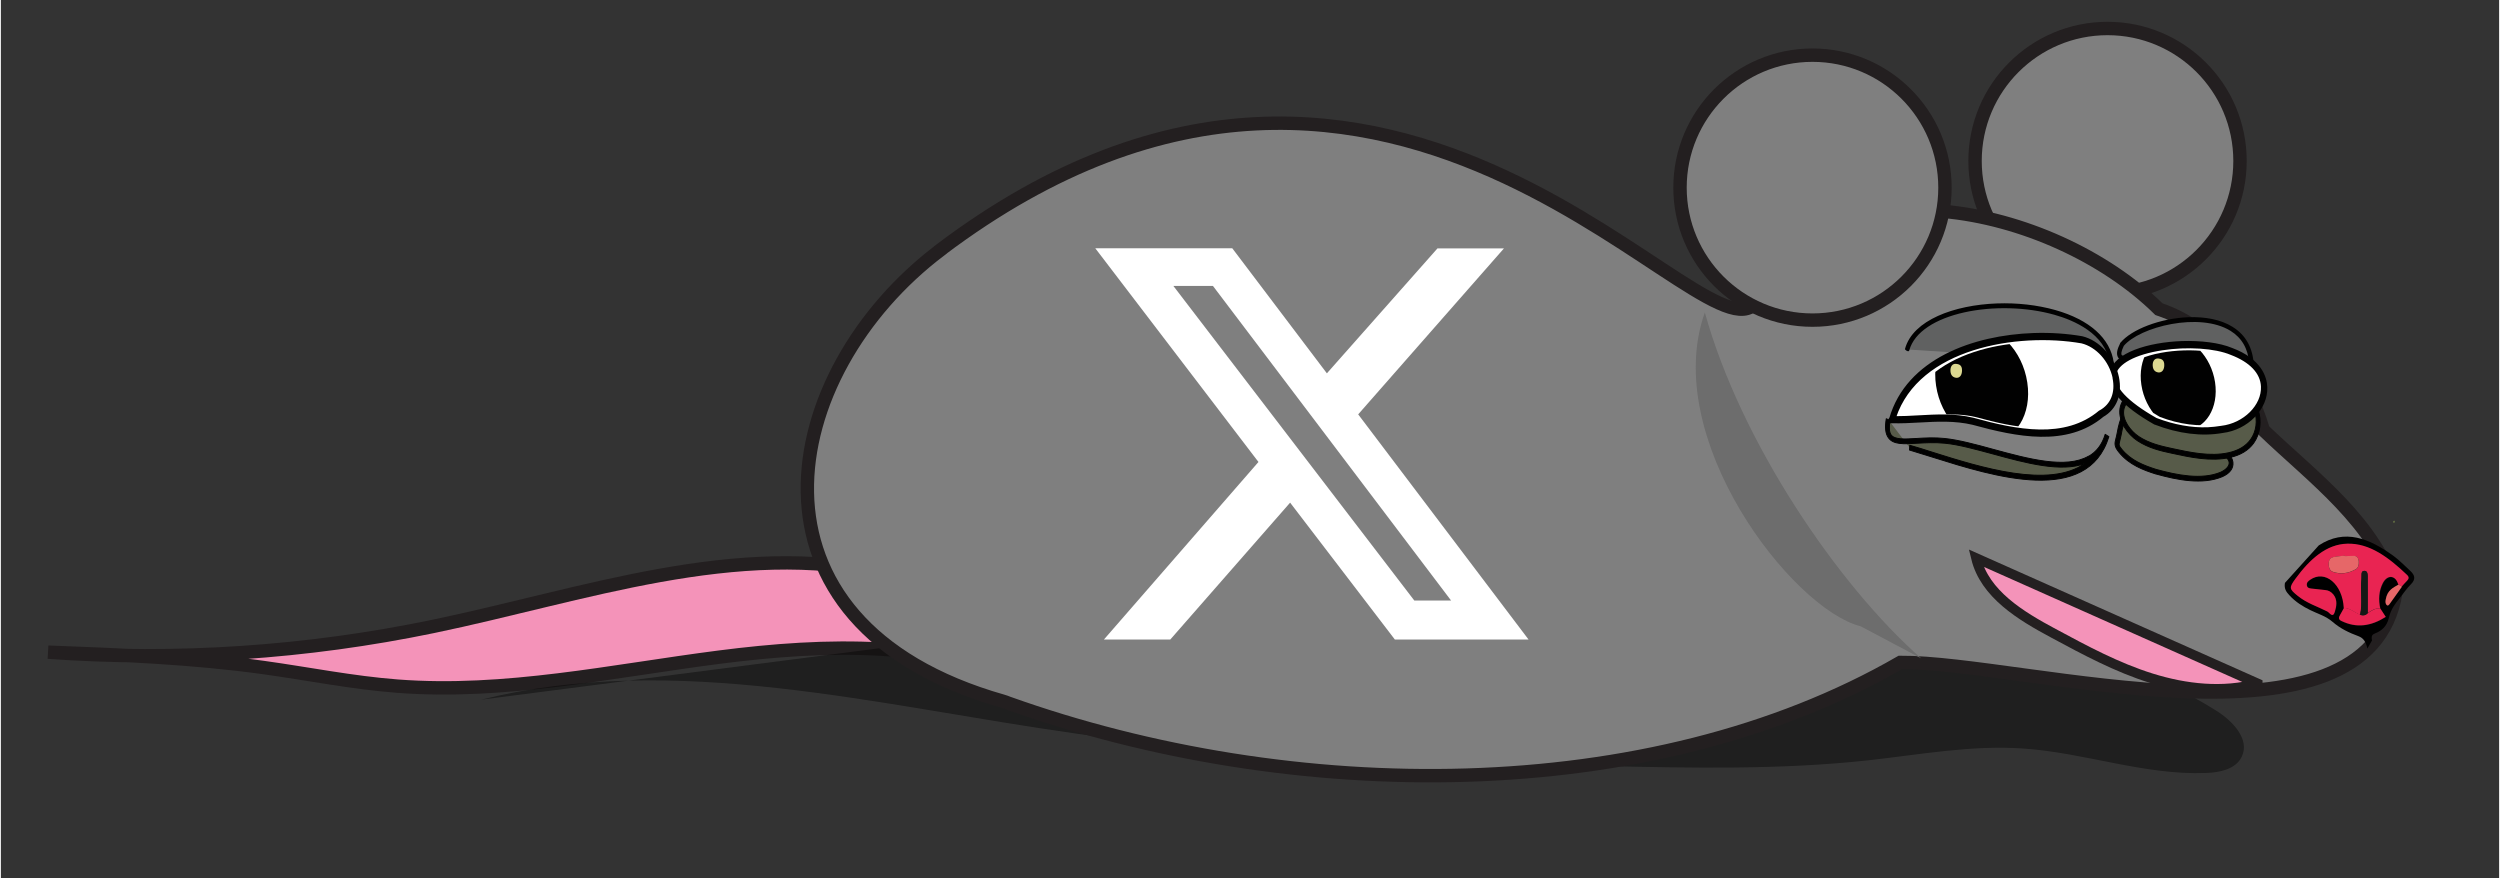 <?xml version="1.0" encoding="UTF-8"?>
<!DOCTYPE svg PUBLIC '-//W3C//DTD SVG 1.0//EN'
          'http://www.w3.org/TR/2001/REC-SVG-20010904/DTD/svg10.dtd'>
<svg height="721" viewBox="0 0 2051.7 721.4" width="2052" xmlns="http://www.w3.org/2000/svg" xmlns:xlink="http://www.w3.org/1999/xlink"
><rect x="0" y="0" width="2051.7" height="721.4" fill="#333333" stroke="none"/><defs
  ><clipPath id="a"
    ><path d="M1773.1,342.4c15.7,6,32.3,8.4,47.5,5.8,28.6-3.4,47.1-40.5,6.7-55.7-34.4-14.3-135.3,3.7-54.2,49.9Z" fill="none" stroke-width="0"
    /></clipPath
    ><clipPath id="b"
    ><path d="M1622.2,342.6c32,8.8,67.5,16.1,93.2-5.5,21.6-12.1,8.8-48-14.2-53.6-47.9-8.4-122.1,4.2-137.6,58,19,.5,38.9-3.6,58.6,1.1Z" fill="none" stroke-width="0"
    /></clipPath
  ></defs
  ><g data-name="Layer 2"
  ><path d="M726.8,471.2c-122.8-28.4-248.6,17.7-372,43.3-103.7,21.5-210.4,28.7-316,21.1,59.1,2.2,118.3,4.5,176.8,12.6,36.7,5.1,73.2,12.5,110.1,15.3,88.4,6.8,176.3-12.5,264.2-23.8,87.9-11.3,180.9-14,261.2,23.4" fill="#f493b9" stroke="#231f20" stroke-miterlimit="10" stroke-width="11"
  /></g
  ><g data-name="Layer 4"
  ><circle cx="1730.1" cy="132.2" fill="#7f7f7f" r="108.8" stroke="#231f20" stroke-miterlimit="10" stroke-width="11"
  /></g
  ><g data-name="Layer 1"
  ><path d="M394.5,574.6c159.5-39.7,326,5,488.8,27.9,143,20.2,287.7,23.4,432.1,26.6,72.8,1.6,145.9,3.2,218.3-4.7,42.3-4.7,84.5-12.6,127-9.7,50.5,3.4,99.7,22.1,150.4,20.1,11.3-.4,24.3-3.1,29.2-13.3,7-14.3-7.5-29.5-21-37.9-49.3-31.1-105.9-48.6-162.5-62.7-153.6-38.4-312.8-54.8-471-48.5" fill="#010101" opacity=".4"
    /><path d="M771.6,205.2c376.7-284.2,637.6,111.9,671.6,39.8,54.5-115.3,240.7-78.2,329.1,8.9,46.3,15.7,72.2,54.3,85.8,99.3,40.6,39,92.5,76.2,108.9,132.9-22.1,141.6-305.5,57.3-407,57.9-206.4,119.1-499.8,116.7-733.1,33.3-1.3-.5-2.6-1.1-3.9-1.4-225.9-64.1-185.4-269.5-51.4-370.6Z" fill="#7f7f7f" stroke="#231f20" stroke-miterlimit="10" stroke-width="11"
    /><g
    ><path d="M1770.2,387.5c17.4,4.8,37.8,8.8,53.6,2.1,10.4-4.7,10.8-13.7-1.2-19.6-11-5.2-26.4-7.2-38.4-11.5-14.5-3.8-36.7-47.3-44.6-2.1-1.3,7.6-3.6,8.3,1.1,13.9,7.9,9.7,18.9,13.8,29.4,17.2h.2Z" fill="#575b49"
      /><path d="M1748.7,334.5c-5,1.7-8.5,8.6-10.7,21.2-.3,1.8-.7,3.2-1,4.4-1.1,4.1-1.5,6.5,2.6,11.4,8.3,10.2,19.9,14.5,30.3,17.8h.2c16.7,4.7,38,9.1,54.4,2.1,6-2.7,9.1-6.8,8.6-11.6-.3-2.6-1.9-7.6-10.2-11.7-6.5-3.1-14.6-5.1-22.4-7-5.5-1.4-11.2-2.7-16.1-4.5h-.1c-4-1.1-9-5.8-13.8-10.3-6.6-6.1-13.3-12.5-19.4-12.2-.8,0-1.5.2-2.3.4ZM1800.4,365.1c7.7,1.9,15.6,3.8,21.8,6.8,4.7,2.3,7.5,5.2,7.8,7.9.3,2.9-2.4,5.9-6.9,8-15.7,6.6-36.4,2.3-52.7-2.2h-.1c-10.3-3.3-20.9-7.3-28.5-16.6-2.6-3.2-2.5-3.6-1.6-7.1.3-1.2.7-2.8,1.1-4.8,1.9-11.1,4.9-17.4,8.9-18.8,5.1-1.8,12.1,4.7,18.8,11,5.4,5.1,10.5,9.9,15.3,11.1,5.1,1.8,10.8,3.2,16.4,4.6Z" fill="#010101" stroke="#010101" stroke-linecap="round" stroke-linejoin="round" stroke-width=".8"
    /></g
    ><g stroke-linecap="round" stroke-linejoin="round" stroke-width="2"
    ><path d="M1742,282.9c18.4-22.4,104.2-37.7,106.4,17-49.2-35.7-122.7,16.3-106.4-17Z" fill="#606161" stroke="#1a4274"
      /><path d="M1741.4,282.1v.2c-2.6,5.1-3.1,8.4-1.8,10.7,2.5,4.3,11.3,2.5,24.4-.2,22.7-4.6,57.1-11.6,84,7.9l1.2.9v-1.6c-.6-13.8-6.3-24.1-16.9-30.7-9.7-6.1-22.5-8.2-35.5-7.8-22.9.8-46.6,9.9-55.4,20.7ZM1763.5,290.8c-11.2,2.3-20.9,4.2-22.7,1.1-.6-1-.7-3.2,1.8-8.4,13.4-16.1,63.3-28.7,89.1-12.6,9.5,5.9,14.8,15.1,15.7,27.2-27.3-18.9-61.3-11.9-84-7.3Z" fill="#010101" stroke="#010101"
    /></g
    ><g stroke-linecap="round" stroke-linejoin="round" stroke-width="2"
    ><path d="M1565.5,287c13.7-49.9,159.6-49.2,167.8,10.8" fill="#606161" stroke="#1a4274"
      /><path d="M1639.4,250.2c16.1-.6,32.7,1.2,47.6,5.4,27.8,7.9,44.5,22.9,47.2,42.2h-1.6c-3.4-24.7-30.1-35.8-45.7-40.2-46.9-13.3-111.8-2.1-120.6,29.9l-1.5-.9c6.2-22.6,39.2-35.1,74.6-36.4Z" fill="#010101" stroke="#010101"
    /></g
    ><g
    ><path d="M1852.2,337c3.1,9.1,1.2,19.1-3.4,25.5-4.6,6.4-11.6,9.7-18.7,11.3-15.1,3.4-31.4,0-47.3-3.5-9.3-2-18.9-4.2-27.6-10-7.4-4.9-14.6-14.5-13.3-23.8.7-5,3.7-8.6,7.4-10.5,3.6-1.9,7.8-2.4,11.9-2.7,24.6-2.2,49.6-1.8,74.7,1.2" fill="#575b49"
      /><path d="M1779.2,320c18.7-.7,37.6.1,56.5,2.3l.2,4c-25-2.9-50.1-3.3-74.5-1.2-4.3.4-8.1.8-11.4,2.6-3.7,1.9-6.1,5.4-6.6,9.3-1.1,8,5.4,16.9,12.3,21.5,8.6,5.7,18.4,7.9,27.1,9.8,14.8,3.2,31.6,6.9,46.8,3.5,8.1-1.8,14.1-5.4,18-10.8,4.7-6.5,5.9-15.7,3.2-23.6l2.9-1c3.2,9.2,1.8,20-3.6,27.5-4.3,5.9-10.8,9.9-19.5,11.8-15.6,3.5-32.7-.2-47.8-3.5-8.9-1.9-19-4.2-28.2-10.3-7.9-5.3-15.7-15.7-14.3-26.2.7-5.1,3.7-9.4,8.1-11.8,3.7-2,7.8-2.5,12.3-2.9,6.1-.5,12.3-.9,18.5-1.1Z" fill="#010101" stroke="#010101" stroke-linecap="round" stroke-linejoin="round" stroke-width=".8"
    /></g
    ><g
    ><path d="M1550.2,344.8c-4.7,27.1,18.2,14.5,46.4,17.4,42.4,4.4,118,44.6,133.2-4.5-19.5,63-114.3,23.9-162.1,10.1" fill="#575b49"
      /><path d="M1714.7,374.7c6.2-3.6,10.9-9.3,13.5-18,0,0,0,0,0,0,0,0,0,0,0,0l3,1.9s0,0,0,0c-17.6,56.8-94.2,32.8-144.9,16.8-6.8-2.1-13.1-4.1-18.8-5.8l.2-3.9c5.7,1.6,12.1,3.6,18.9,5.8,39.7,12.5,95.5,30,125,9.1-19.5,7.5-48.8-.4-75.6-7.8-14.4-3.9-28.1-7.7-39.4-8.8-8.2-.8-15.9-.4-22.8,0-11.4.7-19.6,1.2-23.7-4.6-2.4-3.4-2.9-8.3-1.7-15.5l3.1,1.4c-1,5.7-.7,9.6.8,11.8,2.9,4.1,11.2,3.6,20.8,3,6.9-.4,14.8-.9,23.2,0,11.5,1.2,25.3,4.9,39.8,8.9,28.6,7.8,60,16.4,78.5,5.6" fill="#010101" stroke="#010101" stroke-linecap="round" stroke-linejoin="round" stroke-width=".8"
    /></g
    ><g
    ><path d="M1769.5,346c18.1,6.9,37.2,9.7,54.6,6.6,33-3.9,54.2-46.7,7.7-64.1-39.6-16.5-155.7,4.2-62.3,57.5Z" fill="#fff"
      /><path d="M1732.8,306.2c-2.5,12.5,9.7,26.5,36.3,41.6h.2c19.4,7.5,38.5,9.8,55.2,6.8,20.2-2.4,36.6-19.2,35.8-36.8-.3-7.8-4.5-22.2-28.2-31.1-10.3-4.3-25.5-6.1-41-5.6-27.2,1-55.2,9.4-58.3,25.1ZM1769.9,344.2c-24.3-13.8-36-26.4-34-36.5,2-9.7,16.6-17.6,39-21,20.8-3.2,43.6-1.7,56.7,3.8,15.9,6,25,15.5,25.5,26.9.7,15.8-14.6,31.1-33.5,33.3-3.6.6-7.4,1-11.2,1.2-13.4.5-27.9-2.1-42.5-7.7Z" fill="#010101" stroke="#010101" stroke-linejoin="round" stroke-width="2"
    /></g
    ><g
    ><path d="M1619.4,346c36.3,10,76.4,18.3,105.6-6.2,24.5-13.7,9.9-54.4-16.1-60.7-54.2-9.5-138.3,4.8-155.9,65.7,21.5.5,44.1-4.1,66.4,1.3Z" fill="#fff"
      /><path d="M1551.5,343.8l-.8,2.8h2.6c7.3.2,14.9-.2,22.2-.6,14.4-.8,29.3-1.6,44,1.9,36.1,9.9,77,18.4,106.6-6.4,10.6-6,15.2-17.8,12.4-31.6-3.3-15.9-15.4-29.4-29.4-32.8h0c-12.1-2.1-25.8-3.1-39.8-2.6-49.2,1.7-103.6,21.1-117.5,69.3ZM1735.2,310.3c2.5,12.2-1.5,22.3-11.1,27.6h-.2c-28.7,24.3-69,15.9-104.4,6.1h0c-15-3.6-30.1-2.7-44.7-1.9-6.7.4-13,.7-19.4.7,19.2-57.8,100.7-71,153.5-61.8,12.6,3.1,23.4,15.1,26.4,29.3Z" fill="#010101" stroke="#010101" stroke-linejoin="round" stroke-width="2"
    /></g
    ><g clip-path="url(#a)"
    ><path d="M1757.9,316.1c-3.2-21.1,7.8-38.8,24.5-39.4,16.7-.6,32.8,16.1,36,37.2,3.2,21.1-7.8,38.8-24.5,39.4-16.7.6-32.8-16.1-36-37.2Z" fill="#010101"
    /></g
    ><g clip-path="url(#b)"
    ><path d="M1589.3,316.8c-4-26.2,9.6-48,30.3-48.8,20.7-.7,40.7,19.9,44.6,46.1,4,26.2-9.6,48-30.3,48.8-20.7.7-40.7-19.9-44.6-46.1Z" fill="#010101"
    /></g
    ><g
    ><path d="M1965.4,427.4c.2.5.4,1,.5,1.6-.4,0-.8,0-1.2,0,.2-.5.5-1,.7-1.5Z" fill="#94ad54"
      /><path d="M1958.1,425.7c.5.2,1,.4,1.4.5-.5-.2-1-.4-1.4-.5Z" fill="#4f6834"
      /><path d="M1943.5,532.6c-1.3-5.7-3.2-8.6-7.5-10.2-7.3-2.7-14.5-6-21.2-11.8-5.6-4.8-12.1-6.5-18.1-9.5-6.1-3-12.1-6.6-17.3-12.3-2.3-2.5-4.5-5.2-3.6-10.1,9.3-10.3,18.5-20.6,27.8-30.8,21.4-14,41.6-5.7,61.4,8.7,4.7,3.4,9.1,8,13.6,12.1,3.8,3.5,5,6.9.5,11.3-3.2,3.2-6,7.3-8.9,11-3.7,4.7-7.4,9.1-9.1,16.6-1.6,6.9-6.2,10.6-11.1,12.5-2.4,1-3.5,1.9-2.7,5.9"
      /><path d="M1971.9,481.8c1.3-1.5,2.6-3,4-4.4,1.7-1.7,2.5-3.2.2-5.3-14.9-14.2-30.6-26-48.9-25.5-17.1.4-30.7,12.6-42.6,28.8-5.4,7.4-5.1,8.4,1.7,13.9,7.7,6.3,16.3,8.8,24.5,13,1.8.9,4.4,5.7,6.1.4,1.4-4.6,2.4-9.8-1-14.2-1.9-2.4-4.2-3.6-6.7-3.8-4-.4-7.9-.8-11.9-1.3-1.3-.2-3-.5-3.3-2.5-.4-2.5,1.2-3.6,2.6-4.6,12.2-8.6,26.7,3.4,27.7,23.1-1,1.9-2,3.8-3.1,5.6-1.4,2.3-1.6,3.9.9,5.1,12.5,6.1,24.5,4.3,36.5-3.3-1.7-2.7-3-4.6-4.2-6.6-1.7-7.6-1.2-14.9,2.1-21.2,3.8-7.2,10.5-6.4,12.6,1.1-4.3,2.5-9,4.4-10.4,12-.3,1.6-.5,3.3.5,4.5,1.2,1.5,2.1.2,2.9-.9,3.3-4.6,6.6-9.2,9.9-13.9Z" fill="#171816"
      /><path d="M1937.5,505c2.1-9.6,0-19.7,1.1-29.5.3-2.5-.9-6.7,2.4-6.7,3.1,0,2.7,3.9,2.7,6.6.1,9.4,0,18.7,0,28.1,3.3-2.2,6.6-4.5,10.4-3.5-1.7-7.6-1.2-14.9,2.1-21.2,3.8-7.2,10.5-6.4,12.6,1.1,1,.6,1.9,1.2,2.9,1.8,1.3-1.5,2.6-3,4-4.4,1.7-1.7,2.5-3.2.2-5.3-14.9-14.2-30.6-26-48.9-25.5-17.1.4-30.7,12.6-42.6,28.8-5.4,7.4-5.1,8.4,1.7,13.9,7.7,6.3,16.3,8.8,24.5,13,1.8.9,4.4,5.7,6.1.4,1.4-4.6,2.4-9.8-1-14.2-1.9-2.4-4.2-3.6-6.7-3.8-4-.4-7.9-.8-11.9-1.3-1.3-.2-3-.5-3.3-2.5-.4-2.5,1.2-3.6,2.6-4.6,12.2-8.6,26.7,3.4,27.7,23.1,4.8,0,8.9,3.7,13.3,5.7ZM1932.4,456.6c2,0,3.7,1.1,4,4.5.2,3-.5,5.4-2.5,6.5-6,3.4-12.3,4.3-18.7,2.1-2.3-.8-3.4-3-3.5-6.4,0-3.8,1.7-5.2,3.8-5.7,3.1-.7,6.3-.8,9.5-1.2,0,.1,0,.3,0,.4,2.4,0,4.9-.2,7.3-.2Z" fill="#e92452"
      /><path d="M1943.9,503.5c3.3-2.2,6.6-4.5,10.4-3.5,1.3,2,2.5,3.9,4.3,6.6-12,7.6-23.9,9.5-36.5,3.3-2.5-1.2-2.3-2.8-.9-5.1,1.1-1.8,2-3.7,3.1-5.6,4.8.1,8.9,3.7,13.3,5.7,2.3.8,4.4.6,6.3-1.5Z" fill="#e92452"
      /><path d="M1969,480c1,.6,1.9,1.2,2.9,1.8-3.3,4.6-6.6,9.3-9.9,13.9-.8,1.1-1.7,2.4-2.9.9-1-1.3-.8-2.9-.5-4.5,1.4-7.6,6.1-9.4,10.4-12Z" fill="#e66768"
      /><path d="M1925.1,456.7c2.4,0,4.9-.2,7.3-.2,2,0,3.7,1.1,4,4.5.2,3-.5,5.4-2.5,6.5-6,3.4-12.3,4.3-18.7,2.1-2.3-.8-3.4-3-3.5-6.4,0-3.8,1.7-5.2,3.8-5.7,3.1-.7,6.3-.8,9.5-1.2,0,.1,0,.3,0,.4Z" fill="#e66768"
      /><path d="M1943.9,503.5c-1.9,2.1-4.1,2.2-6.3,1.5,2.1-9.6,0-19.7,1.1-29.5.3-2.5-.9-6.7,2.4-6.7,3.1,0,2.7,3.9,2.7,6.6.1,9.4,0,18.7,0,28.1Z" fill="#171816"
    /></g
    ><path d="M1606.1,310.3c-2.5-.2-4.8-1.6-5-5.6-.2-4,1.8-6.1,4.5-5.9,2.3.2,5.1.9,5,5.4,0,3.6-1.6,6.2-4.6,6.1Z" fill="#dcd891"
    /><path d="M1772.2,305.9c-2.5-.2-4.8-1.6-5-5.6-.2-4,1.8-6.1,4.5-5.9,2.3.2,5.1.9,5,5.4,0,3.6-1.6,6.2-4.6,6.1Z" fill="#dcd891"
    /><path d="M1853.4,561.4c-28.5,7.8-59.1,4.4-87.3-4.4-28.2-8.8-54.4-22.9-80.4-36.9-26.9-14.4-56.4-32.2-63.6-61.8l231.3,103Z" fill="#f493b9" stroke="#231f20" stroke-miterlimit="10" stroke-width="8"
    /><path d="M1527.5,514.4c-56.9-14.4-164.9-154.9-128.1-257.8,29.3,106.1,109.3,223.9,177.7,284.1" fill="#6d6d6d"
    /><path d="M1179.9,204h54.5l-119.7,136.3,139.9,184.9h-109.8l-86-112.4-98.4,112.4h-54.5l126.9-145.8-134-175.5h112.5l77.7,102.7,90.9-102.7ZM1160.8,493.2h30.2l-195.6-258.4h-32.5l197.9,258.4Z" fill="#fff"
  /></g
  ><g data-name="Layer 3"
  ><circle cx="1487.8" cy="154.1" fill="#7f7f7f" r="108.8" stroke="#231f20" stroke-miterlimit="10" stroke-width="11"
  /></g
></svg
>
